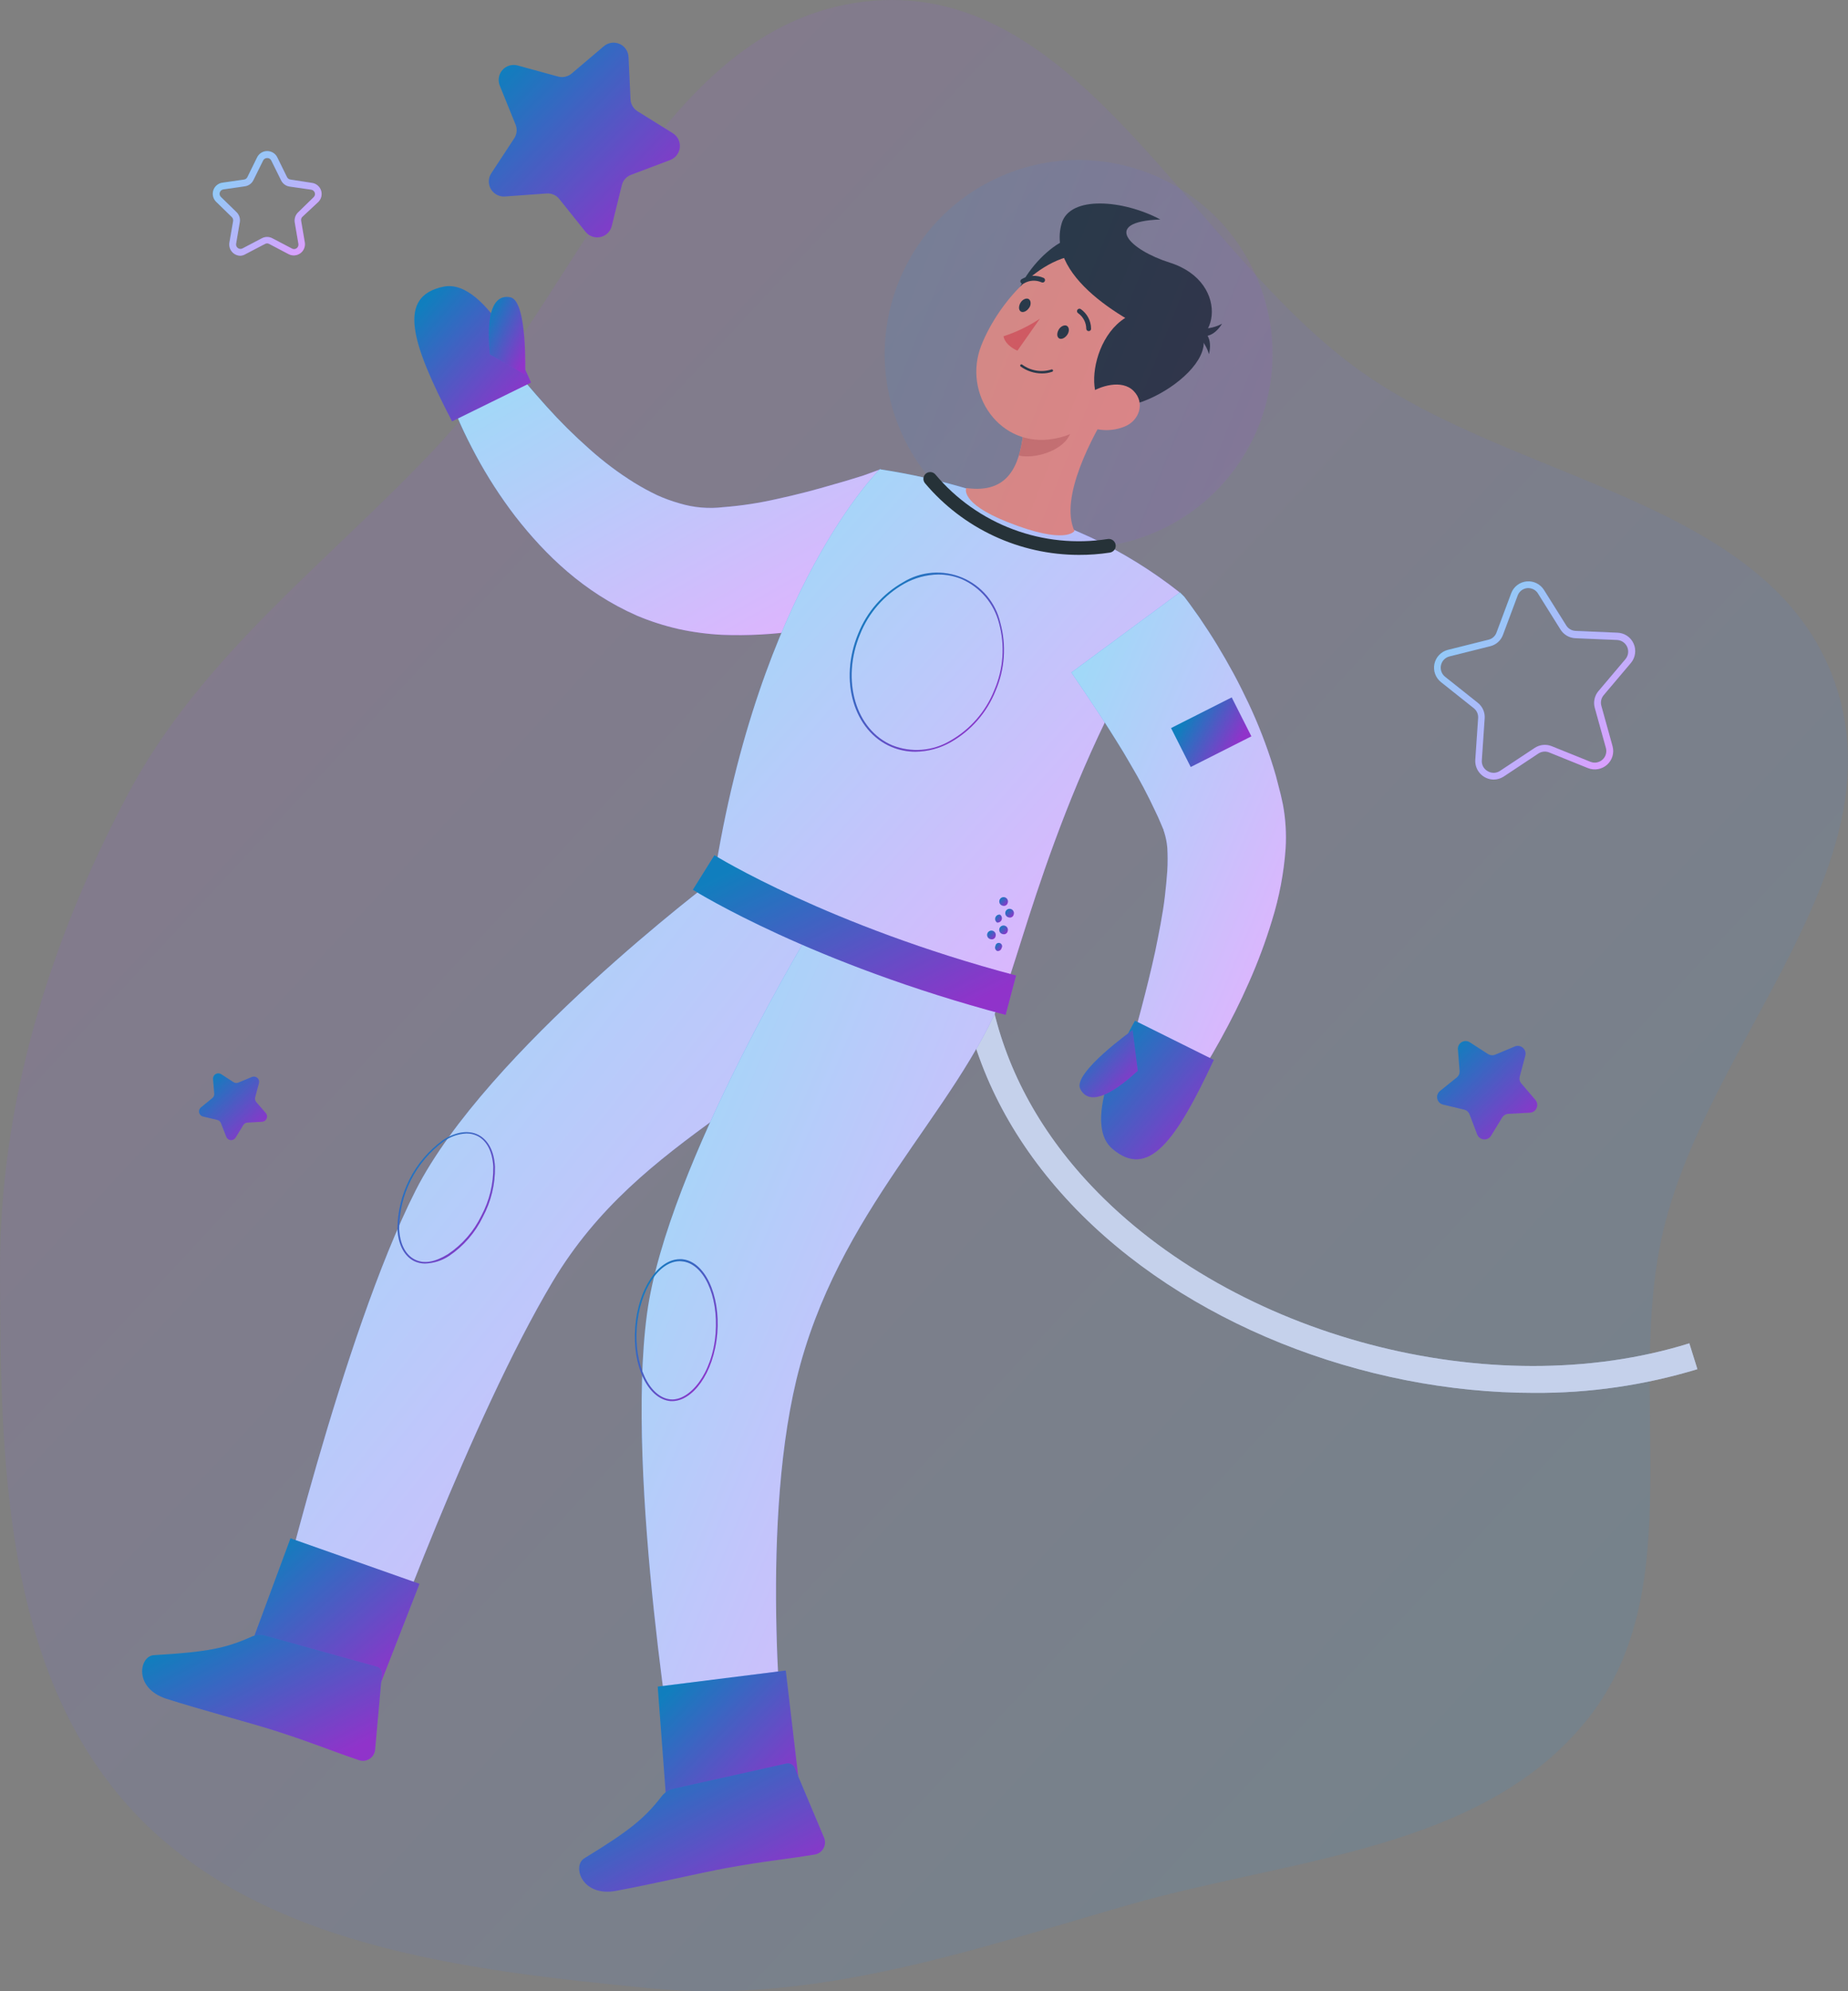<svg width="260" height="280" viewBox="0 0 260 280" fill="none" xmlns="http://www.w3.org/2000/svg">
<rect x="0" y="0" width="260" height="280" fill="#808080" stroke="none"/>
<path opacity="0.1" d="M91.498 279.593C65.23 277.031 35.944 273.692 18.221 254.146C0.476 234.576 0.054 205.095 0 178.685C-0.047 155.124 6.895 132.612 17.933 111.794C28.366 92.116 46.165 79.08 61.419 62.846C81.88 41.071 93.087 2.523 122.878 0.107C152.136 -2.265 167.615 35.328 191.564 52.293C213.659 67.944 249.148 70.381 258.13 95.915C267.248 121.835 240.39 146.266 234.025 172.995C228.55 195.988 238.114 223.129 223.425 241.652C208.686 260.238 181.601 261.3 158.798 267.858C136.461 274.282 114.631 281.849 91.498 279.593Z" fill="url(#paint0_linear_1207_1393)"/>
<path d="M33.831 35.962C33.601 35.961 33.374 35.91 33.165 35.812C32.957 35.715 32.772 35.573 32.624 35.397C32.476 35.22 32.368 35.014 32.308 34.791C32.248 34.569 32.236 34.337 32.275 34.11L32.8 31.083C32.815 30.983 32.807 30.881 32.775 30.785C32.744 30.689 32.69 30.601 32.619 30.529L30.413 28.381C30.201 28.176 30.051 27.915 29.98 27.628C29.909 27.342 29.92 27.041 30.011 26.76C30.103 26.48 30.271 26.23 30.498 26.041C30.724 25.852 30.999 25.729 31.292 25.689L34.337 25.25C34.437 25.233 34.531 25.194 34.613 25.134C34.694 25.074 34.76 24.996 34.805 24.906L36.161 22.147C36.289 21.875 36.492 21.646 36.746 21.486C36.999 21.326 37.293 21.241 37.593 21.241C37.893 21.241 38.187 21.326 38.441 21.486C38.694 21.646 38.897 21.875 39.025 22.147L40.381 24.906C40.427 24.997 40.495 25.076 40.578 25.136C40.661 25.196 40.757 25.235 40.858 25.25L43.895 25.717C44.187 25.758 44.462 25.88 44.688 26.07C44.915 26.259 45.084 26.508 45.175 26.789C45.267 27.07 45.278 27.37 45.206 27.657C45.135 27.944 44.985 28.204 44.773 28.41L42.539 30.491C42.467 30.562 42.414 30.65 42.384 30.747C42.354 30.843 42.348 30.946 42.367 31.045L42.883 34.071C42.933 34.362 42.901 34.661 42.79 34.934C42.679 35.207 42.494 35.444 42.255 35.617C42.016 35.79 41.734 35.893 41.44 35.913C41.145 35.934 40.852 35.871 40.591 35.733L37.87 34.301C37.781 34.251 37.681 34.225 37.579 34.225C37.477 34.225 37.377 34.251 37.288 34.301L34.567 35.723C34.345 35.863 34.093 35.945 33.831 35.962ZM37.584 22.223C37.467 22.219 37.351 22.25 37.251 22.311C37.151 22.372 37.071 22.461 37.02 22.567L35.655 25.326C35.543 25.556 35.377 25.755 35.17 25.907C34.964 26.058 34.724 26.157 34.471 26.195L31.425 26.634C31.311 26.65 31.203 26.699 31.114 26.773C31.025 26.848 30.959 26.946 30.924 27.057C30.888 27.167 30.884 27.285 30.912 27.398C30.939 27.51 30.998 27.613 31.082 27.694L33.287 29.842C33.47 30.022 33.606 30.244 33.685 30.488C33.763 30.733 33.78 30.993 33.736 31.245L33.22 34.272C33.2 34.386 33.212 34.504 33.255 34.611C33.298 34.718 33.371 34.812 33.464 34.88C33.558 34.949 33.668 34.99 33.784 34.999C33.899 35.008 34.015 34.984 34.118 34.931L36.849 33.499C37.074 33.381 37.325 33.319 37.579 33.319C37.833 33.319 38.084 33.381 38.309 33.499L41.04 34.931C41.141 34.995 41.258 35.028 41.377 35.027C41.496 35.026 41.613 34.991 41.713 34.925C41.812 34.86 41.891 34.767 41.939 34.658C41.988 34.549 42.004 34.428 41.985 34.31L41.469 31.284C41.428 31.031 41.446 30.772 41.524 30.528C41.602 30.284 41.737 30.062 41.918 29.88L44.124 27.732C44.209 27.652 44.27 27.549 44.299 27.436C44.327 27.323 44.323 27.203 44.286 27.092C44.249 26.982 44.183 26.884 44.093 26.81C44.004 26.735 43.895 26.688 43.78 26.672L40.734 26.233C40.481 26.195 40.241 26.096 40.035 25.945C39.829 25.794 39.662 25.594 39.55 25.364L38.166 22.567C38.115 22.458 38.032 22.366 37.928 22.305C37.824 22.244 37.704 22.215 37.584 22.223Z" fill="url(#paint1_linear_1207_1393)"/>
<path opacity="0.5" d="M33.831 35.962C33.601 35.961 33.374 35.91 33.165 35.812C32.957 35.715 32.772 35.573 32.624 35.397C32.476 35.22 32.368 35.014 32.308 34.791C32.248 34.569 32.236 34.337 32.275 34.11L32.8 31.083C32.815 30.983 32.807 30.881 32.775 30.785C32.744 30.689 32.69 30.601 32.619 30.529L30.413 28.381C30.201 28.176 30.051 27.915 29.98 27.628C29.909 27.342 29.92 27.041 30.011 26.76C30.103 26.48 30.271 26.23 30.498 26.041C30.724 25.852 30.999 25.729 31.292 25.689L34.337 25.25C34.437 25.233 34.531 25.194 34.613 25.134C34.694 25.074 34.76 24.996 34.805 24.906L36.161 22.147C36.289 21.875 36.492 21.646 36.746 21.486C36.999 21.326 37.293 21.241 37.593 21.241C37.893 21.241 38.187 21.326 38.441 21.486C38.694 21.646 38.897 21.875 39.025 22.147L40.381 24.906C40.427 24.997 40.495 25.076 40.578 25.136C40.661 25.196 40.757 25.235 40.858 25.25L43.895 25.717C44.187 25.758 44.462 25.88 44.688 26.07C44.915 26.259 45.084 26.508 45.175 26.789C45.267 27.07 45.278 27.37 45.206 27.657C45.135 27.944 44.985 28.204 44.773 28.41L42.539 30.491C42.467 30.562 42.414 30.65 42.384 30.747C42.354 30.843 42.348 30.946 42.367 31.045L42.883 34.071C42.933 34.362 42.901 34.661 42.79 34.934C42.679 35.207 42.494 35.444 42.255 35.617C42.016 35.79 41.734 35.893 41.44 35.913C41.145 35.934 40.852 35.871 40.591 35.733L37.87 34.301C37.781 34.251 37.681 34.225 37.579 34.225C37.477 34.225 37.377 34.251 37.288 34.301L34.567 35.723C34.345 35.863 34.093 35.945 33.831 35.962ZM37.584 22.223C37.467 22.219 37.351 22.25 37.251 22.311C37.151 22.372 37.071 22.461 37.02 22.567L35.655 25.326C35.543 25.556 35.377 25.755 35.17 25.907C34.964 26.058 34.724 26.157 34.471 26.195L31.425 26.634C31.311 26.65 31.203 26.699 31.114 26.773C31.025 26.848 30.959 26.946 30.924 27.057C30.888 27.167 30.884 27.285 30.912 27.398C30.939 27.51 30.998 27.613 31.082 27.694L33.287 29.842C33.47 30.022 33.606 30.244 33.685 30.488C33.763 30.733 33.78 30.993 33.736 31.245L33.22 34.272C33.2 34.386 33.212 34.504 33.255 34.611C33.298 34.718 33.371 34.812 33.464 34.88C33.558 34.949 33.668 34.99 33.784 34.999C33.899 35.008 34.015 34.984 34.118 34.931L36.849 33.499C37.074 33.381 37.325 33.319 37.579 33.319C37.833 33.319 38.084 33.381 38.309 33.499L41.04 34.931C41.141 34.995 41.258 35.028 41.377 35.027C41.496 35.026 41.613 34.991 41.713 34.925C41.812 34.86 41.891 34.767 41.939 34.658C41.988 34.549 42.004 34.428 41.985 34.31L41.469 31.284C41.428 31.031 41.446 30.772 41.524 30.528C41.602 30.284 41.737 30.062 41.918 29.88L44.124 27.732C44.209 27.652 44.27 27.549 44.299 27.436C44.327 27.323 44.323 27.203 44.286 27.092C44.249 26.982 44.183 26.884 44.093 26.81C44.004 26.735 43.895 26.688 43.78 26.672L40.734 26.233C40.481 26.195 40.241 26.096 40.035 25.945C39.829 25.794 39.662 25.594 39.55 25.364L38.166 22.567C38.115 22.458 38.032 22.366 37.928 22.305C37.824 22.244 37.704 22.215 37.584 22.223Z" fill="white"/>
<path d="M88.431 8.045L88.708 13.936C88.719 14.274 88.811 14.604 88.977 14.898C89.144 15.193 89.379 15.442 89.663 15.626L94.666 18.738C94.999 18.947 95.267 19.244 95.44 19.597C95.613 19.949 95.684 20.343 95.646 20.734C95.607 21.125 95.46 21.498 95.221 21.81C94.982 22.122 94.661 22.361 94.293 22.5L88.784 24.581C88.465 24.7 88.18 24.895 87.953 25.15C87.727 25.404 87.566 25.711 87.486 26.042L86.073 31.77C85.98 32.153 85.781 32.502 85.5 32.778C85.218 33.053 84.865 33.245 84.481 33.33C84.096 33.415 83.696 33.392 83.324 33.261C82.952 33.13 82.625 32.899 82.378 32.592L78.693 27.99C78.482 27.721 78.207 27.508 77.894 27.372C77.581 27.235 77.238 27.178 76.898 27.207L71.026 27.627C70.635 27.653 70.245 27.57 69.898 27.386C69.552 27.203 69.264 26.927 69.065 26.589C68.867 26.251 68.767 25.864 68.776 25.473C68.785 25.081 68.903 24.7 69.117 24.371L72.353 19.445C72.536 19.165 72.649 18.846 72.682 18.513C72.715 18.181 72.668 17.845 72.544 17.535L70.329 12.074C70.173 11.709 70.123 11.307 70.185 10.914C70.247 10.522 70.418 10.155 70.68 9.856C70.941 9.556 71.281 9.337 71.662 9.223C72.043 9.108 72.448 9.104 72.831 9.21L78.511 10.766C78.84 10.855 79.185 10.864 79.518 10.79C79.85 10.717 80.16 10.565 80.421 10.346L84.927 6.527C85.228 6.262 85.597 6.088 85.993 6.026C86.388 5.963 86.793 6.015 87.161 6.174C87.528 6.333 87.843 6.594 88.068 6.925C88.293 7.256 88.419 7.645 88.431 8.045Z" fill="url(#paint2_linear_1207_1393)"/>
<path opacity="0.2" d="M88.431 8.045L88.708 13.936C88.719 14.274 88.811 14.604 88.977 14.898C89.144 15.193 89.379 15.442 89.663 15.626L94.666 18.738C94.999 18.947 95.267 19.244 95.44 19.597C95.613 19.949 95.684 20.343 95.646 20.734C95.607 21.125 95.46 21.498 95.221 21.81C94.982 22.122 94.661 22.361 94.293 22.5L88.784 24.581C88.465 24.7 88.18 24.895 87.953 25.15C87.727 25.404 87.566 25.711 87.486 26.042L86.073 31.77C85.98 32.153 85.781 32.502 85.5 32.778C85.218 33.053 84.865 33.245 84.481 33.33C84.096 33.415 83.696 33.392 83.324 33.261C82.952 33.13 82.625 32.899 82.378 32.592L78.693 27.99C78.482 27.721 78.207 27.508 77.894 27.372C77.581 27.235 77.238 27.178 76.898 27.207L71.026 27.627C70.635 27.653 70.245 27.57 69.898 27.386C69.552 27.203 69.264 26.927 69.065 26.589C68.867 26.251 68.767 25.864 68.776 25.473C68.785 25.081 68.903 24.7 69.117 24.371L72.353 19.445C72.536 19.165 72.649 18.846 72.682 18.513C72.715 18.181 72.668 17.845 72.544 17.535L70.329 12.074C70.173 11.709 70.123 11.307 70.185 10.914C70.247 10.522 70.418 10.155 70.68 9.856C70.941 9.556 71.281 9.337 71.662 9.223C72.043 9.108 72.448 9.104 72.831 9.21L78.511 10.766C78.84 10.855 79.185 10.864 79.518 10.79C79.85 10.717 80.16 10.565 80.421 10.346L84.927 6.527C85.228 6.262 85.597 6.088 85.993 6.026C86.388 5.963 86.793 6.015 87.161 6.174C87.528 6.333 87.843 6.594 88.068 6.925C88.293 7.256 88.419 7.645 88.431 8.045Z" fill="black"/>
<path d="M210.141 109.621C209.787 109.616 209.438 109.54 209.115 109.397C208.792 109.254 208.501 109.046 208.26 108.788C208.019 108.529 207.833 108.224 207.713 107.891C207.593 107.558 207.542 107.205 207.563 106.852L207.964 100.971C207.982 100.708 207.936 100.444 207.83 100.203C207.723 99.962 207.56 99.75 207.353 99.586L202.741 95.92C202.363 95.621 202.076 95.223 201.912 94.77C201.748 94.318 201.714 93.828 201.813 93.357C201.913 92.885 202.141 92.451 202.474 92.103C202.807 91.754 203.23 91.506 203.696 91.385L209.425 89.953C209.682 89.892 209.92 89.767 210.117 89.59C210.313 89.413 210.463 89.19 210.551 88.941L212.614 83.422C212.783 82.972 213.075 82.577 213.457 82.283C213.839 81.989 214.295 81.808 214.774 81.759C215.254 81.71 215.737 81.796 216.17 82.008C216.603 82.219 216.968 82.547 217.225 82.955L220.357 87.948C220.495 88.173 220.687 88.36 220.915 88.493C221.143 88.626 221.401 88.701 221.665 88.712L227.555 88.969C228.04 88.985 228.51 89.135 228.913 89.405C229.315 89.674 229.634 90.051 229.833 90.493C230.032 90.935 230.103 91.424 230.038 91.904C229.973 92.384 229.774 92.836 229.465 93.209L225.646 97.725C225.467 97.927 225.341 98.171 225.279 98.434C225.217 98.698 225.222 98.972 225.293 99.233L226.868 104.914C226.999 105.378 226.997 105.869 226.862 106.332C226.727 106.794 226.464 107.209 226.104 107.53C225.744 107.852 225.302 108.067 224.826 108.152C224.35 108.236 223.861 108.186 223.412 108.007L217.951 105.802C217.706 105.703 217.44 105.666 217.178 105.692C216.915 105.719 216.662 105.809 216.442 105.955L211.535 109.21C211.118 109.475 210.635 109.618 210.141 109.621ZM215.058 82.697H214.886C214.582 82.723 214.291 82.835 214.049 83.022C213.807 83.208 213.624 83.46 213.521 83.747L211.458 89.266C211.314 89.66 211.075 90.013 210.762 90.293C210.449 90.573 210.072 90.771 209.663 90.87L203.935 92.302C203.639 92.375 203.369 92.53 203.157 92.749C202.944 92.968 202.797 93.242 202.733 93.54C202.668 93.839 202.688 94.149 202.791 94.436C202.894 94.724 203.075 94.976 203.314 95.166L207.926 98.832C208.251 99.093 208.508 99.429 208.675 99.812C208.841 100.195 208.912 100.612 208.88 101.028L208.48 106.909C208.454 107.212 208.517 107.516 208.659 107.785C208.801 108.054 209.017 108.277 209.281 108.427C209.539 108.588 209.837 108.673 210.141 108.673C210.445 108.673 210.742 108.588 211 108.427L215.917 105.172C216.265 104.941 216.664 104.797 217.08 104.754C217.496 104.711 217.916 104.769 218.304 104.923L223.775 107.129C224.053 107.237 224.356 107.267 224.65 107.215C224.944 107.163 225.218 107.031 225.442 106.834C225.667 106.637 225.833 106.383 225.922 106.098C226.012 105.813 226.022 105.509 225.951 105.219L224.376 99.539C224.263 99.135 224.251 98.711 224.339 98.302C224.427 97.892 224.613 97.511 224.882 97.19L228.701 92.674C228.894 92.439 229.018 92.155 229.06 91.854C229.101 91.553 229.058 91.246 228.935 90.968C228.812 90.69 228.615 90.451 228.364 90.279C228.114 90.106 227.821 90.007 227.517 89.991L221.636 89.743C221.217 89.724 220.809 89.604 220.446 89.392C220.084 89.181 219.778 88.885 219.555 88.53L216.433 83.537C216.298 83.288 216.1 83.079 215.858 82.932C215.617 82.784 215.341 82.703 215.058 82.697Z" fill="url(#paint3_linear_1207_1393)"/>
<path opacity="0.5" d="M210.141 109.621C209.787 109.616 209.438 109.54 209.115 109.397C208.792 109.254 208.501 109.046 208.26 108.788C208.019 108.529 207.833 108.224 207.713 107.891C207.593 107.558 207.542 107.205 207.563 106.852L207.964 100.971C207.982 100.708 207.936 100.444 207.83 100.203C207.723 99.962 207.56 99.75 207.353 99.586L202.741 95.92C202.363 95.621 202.076 95.223 201.912 94.77C201.748 94.318 201.714 93.828 201.813 93.357C201.913 92.885 202.141 92.451 202.474 92.103C202.807 91.754 203.23 91.506 203.696 91.385L209.425 89.953C209.682 89.892 209.92 89.767 210.117 89.59C210.313 89.413 210.463 89.19 210.551 88.941L212.614 83.422C212.783 82.972 213.075 82.577 213.457 82.283C213.839 81.989 214.295 81.808 214.774 81.759C215.254 81.71 215.737 81.796 216.17 82.008C216.603 82.219 216.968 82.547 217.225 82.955L220.357 87.948C220.495 88.173 220.687 88.36 220.915 88.493C221.143 88.626 221.401 88.701 221.665 88.712L227.555 88.969C228.04 88.985 228.51 89.135 228.913 89.405C229.315 89.674 229.634 90.051 229.833 90.493C230.032 90.935 230.103 91.424 230.038 91.904C229.973 92.384 229.774 92.836 229.465 93.209L225.646 97.725C225.467 97.927 225.341 98.171 225.279 98.434C225.217 98.698 225.222 98.972 225.293 99.233L226.868 104.914C226.999 105.378 226.997 105.869 226.862 106.332C226.727 106.794 226.464 107.209 226.104 107.53C225.744 107.852 225.302 108.067 224.826 108.152C224.35 108.236 223.861 108.186 223.412 108.007L217.951 105.802C217.706 105.703 217.44 105.666 217.178 105.692C216.915 105.719 216.662 105.809 216.442 105.955L211.535 109.21C211.118 109.475 210.635 109.618 210.141 109.621ZM215.058 82.697H214.886C214.582 82.723 214.291 82.835 214.049 83.022C213.807 83.208 213.624 83.46 213.521 83.747L211.458 89.266C211.314 89.66 211.075 90.013 210.762 90.293C210.449 90.573 210.072 90.771 209.663 90.87L203.935 92.302C203.639 92.375 203.369 92.53 203.157 92.749C202.944 92.968 202.797 93.242 202.733 93.54C202.668 93.839 202.688 94.149 202.791 94.436C202.894 94.724 203.075 94.976 203.314 95.166L207.926 98.832C208.251 99.093 208.508 99.429 208.675 99.812C208.841 100.195 208.912 100.612 208.88 101.028L208.48 106.909C208.454 107.212 208.517 107.516 208.659 107.785C208.801 108.054 209.017 108.277 209.281 108.427C209.539 108.588 209.837 108.673 210.141 108.673C210.445 108.673 210.742 108.588 211 108.427L215.917 105.172C216.265 104.941 216.664 104.797 217.08 104.754C217.496 104.711 217.916 104.769 218.304 104.923L223.775 107.129C224.053 107.237 224.356 107.267 224.65 107.215C224.944 107.163 225.218 107.031 225.442 106.834C225.667 106.637 225.833 106.383 225.922 106.098C226.012 105.813 226.022 105.509 225.951 105.219L224.376 99.539C224.263 99.135 224.251 98.711 224.339 98.302C224.427 97.892 224.613 97.511 224.882 97.19L228.701 92.674C228.894 92.439 229.018 92.155 229.06 91.854C229.101 91.553 229.058 91.246 228.935 90.968C228.812 90.69 228.615 90.451 228.364 90.279C228.114 90.106 227.821 90.007 227.517 89.991L221.636 89.743C221.217 89.724 220.809 89.604 220.446 89.392C220.084 89.181 219.778 88.885 219.555 88.53L216.433 83.537C216.298 83.288 216.1 83.079 215.858 82.932C215.617 82.784 215.341 82.703 215.058 82.697Z" fill="white"/>
<path d="M214.595 148.46L213.812 151.401C213.771 151.567 213.77 151.74 213.81 151.906C213.85 152.072 213.929 152.227 214.042 152.355L216.018 154.666C216.15 154.821 216.237 155.009 216.267 155.21C216.298 155.412 216.271 155.617 216.191 155.804C216.11 155.991 215.979 156.152 215.812 156.268C215.644 156.384 215.448 156.451 215.245 156.461L212.209 156.623C212.032 156.635 211.862 156.689 211.71 156.78C211.559 156.872 211.432 156.998 211.34 157.148L209.755 159.745C209.644 159.906 209.492 160.035 209.315 160.117C209.138 160.2 208.941 160.234 208.747 160.215C208.552 160.197 208.366 160.127 208.207 160.012C208.049 159.898 207.924 159.743 207.845 159.564L206.757 156.7C206.691 156.536 206.588 156.39 206.455 156.274C206.323 156.157 206.164 156.074 205.993 156.031L203.033 155.325C202.834 155.279 202.651 155.178 202.507 155.034C202.362 154.889 202.261 154.707 202.215 154.508C202.169 154.308 202.181 154.1 202.248 153.907C202.315 153.714 202.435 153.543 202.594 153.415L204.962 151.506C205.101 151.391 205.21 151.244 205.278 151.078C205.346 150.911 205.372 150.73 205.353 150.551L205.115 147.515C205.108 147.317 205.156 147.121 205.252 146.948C205.349 146.776 205.491 146.632 205.663 146.534C205.834 146.436 206.03 146.387 206.228 146.391C206.426 146.396 206.618 146.454 206.786 146.56L209.344 148.212C209.493 148.307 209.663 148.365 209.839 148.381C210.015 148.398 210.192 148.373 210.356 148.307L213.163 147.133C213.353 147.064 213.558 147.049 213.756 147.089C213.953 147.129 214.136 147.223 214.284 147.36C214.432 147.497 214.539 147.672 214.594 147.866C214.649 148.06 214.65 148.266 214.595 148.46Z" fill="url(#paint4_linear_1207_1393)"/>
<path opacity="0.2" d="M214.595 148.46L213.812 151.401C213.771 151.567 213.77 151.74 213.81 151.906C213.85 152.072 213.929 152.227 214.042 152.355L216.018 154.666C216.15 154.821 216.237 155.009 216.267 155.21C216.298 155.412 216.271 155.617 216.191 155.804C216.11 155.991 215.979 156.152 215.812 156.268C215.644 156.384 215.448 156.451 215.245 156.461L212.209 156.623C212.032 156.635 211.862 156.689 211.71 156.78C211.559 156.872 211.432 156.998 211.34 157.148L209.755 159.745C209.644 159.906 209.492 160.035 209.315 160.117C209.138 160.2 208.941 160.234 208.747 160.215C208.552 160.197 208.366 160.127 208.207 160.012C208.049 159.898 207.924 159.743 207.845 159.564L206.757 156.7C206.691 156.536 206.588 156.39 206.455 156.274C206.323 156.157 206.164 156.074 205.993 156.031L203.033 155.325C202.834 155.279 202.651 155.178 202.507 155.034C202.362 154.889 202.261 154.707 202.215 154.508C202.169 154.308 202.181 154.1 202.248 153.907C202.315 153.714 202.435 153.543 202.594 153.415L204.962 151.506C205.101 151.391 205.21 151.244 205.278 151.078C205.346 150.911 205.372 150.73 205.353 150.551L205.115 147.515C205.108 147.317 205.156 147.121 205.252 146.948C205.349 146.776 205.491 146.632 205.663 146.534C205.834 146.436 206.03 146.387 206.228 146.391C206.426 146.396 206.618 146.454 206.786 146.56L209.344 148.212C209.493 148.307 209.663 148.365 209.839 148.381C210.015 148.398 210.192 148.373 210.356 148.307L213.163 147.133C213.353 147.064 213.558 147.049 213.756 147.089C213.953 147.129 214.136 147.223 214.284 147.36C214.432 147.497 214.539 147.672 214.594 147.866C214.649 148.06 214.65 148.266 214.595 148.46Z" fill="black"/>
<path d="M36.435 152.308L35.901 154.303C35.872 154.419 35.871 154.539 35.898 154.655C35.924 154.771 35.977 154.88 36.053 154.971L37.4 156.518C37.488 156.624 37.546 156.752 37.566 156.888C37.586 157.025 37.568 157.164 37.513 157.291C37.459 157.418 37.37 157.527 37.257 157.606C37.145 157.685 37.012 157.732 36.874 157.74L34.812 157.855C34.693 157.861 34.578 157.896 34.476 157.958C34.374 158.019 34.29 158.105 34.23 158.208L33.151 159.965C33.08 160.083 32.977 160.179 32.855 160.242C32.732 160.305 32.594 160.332 32.456 160.32C32.319 160.308 32.188 160.257 32.077 160.174C31.967 160.091 31.883 159.979 31.833 159.85L31.089 157.941C31.047 157.828 30.978 157.727 30.888 157.647C30.798 157.567 30.69 157.511 30.573 157.482L28.568 157.005C28.434 156.974 28.311 156.906 28.213 156.808C28.116 156.711 28.048 156.588 28.017 156.453C27.986 156.319 27.993 156.178 28.039 156.048C28.084 155.918 28.165 155.803 28.272 155.716L29.866 154.418C29.961 154.343 30.035 154.247 30.083 154.137C30.131 154.027 30.152 153.907 30.143 153.787L29.971 151.725C29.962 151.587 29.991 151.45 30.055 151.327C30.119 151.205 30.216 151.103 30.335 151.033C30.454 150.962 30.59 150.927 30.728 150.929C30.866 150.932 31.001 150.973 31.117 151.047L32.845 152.164C32.946 152.231 33.061 152.272 33.181 152.284C33.301 152.295 33.421 152.277 33.533 152.231L35.442 151.439C35.569 151.386 35.708 151.37 35.844 151.392C35.979 151.414 36.106 151.474 36.209 151.564C36.312 151.655 36.389 151.772 36.428 151.904C36.468 152.035 36.471 152.175 36.435 152.308Z" fill="url(#paint5_linear_1207_1393)"/>
<path opacity="0.2" d="M36.435 152.308L35.901 154.303C35.872 154.419 35.871 154.539 35.898 154.655C35.924 154.771 35.977 154.88 36.053 154.971L37.4 156.518C37.488 156.624 37.546 156.752 37.566 156.888C37.586 157.025 37.568 157.164 37.513 157.291C37.459 157.418 37.37 157.527 37.257 157.606C37.145 157.685 37.012 157.732 36.874 157.74L34.812 157.855C34.693 157.861 34.578 157.896 34.476 157.958C34.374 158.019 34.29 158.105 34.23 158.208L33.151 159.965C33.08 160.083 32.977 160.179 32.855 160.242C32.732 160.305 32.594 160.332 32.456 160.32C32.319 160.308 32.188 160.257 32.077 160.174C31.967 160.091 31.883 159.979 31.833 159.85L31.089 157.941C31.047 157.828 30.978 157.727 30.888 157.647C30.798 157.567 30.69 157.511 30.573 157.482L28.568 157.005C28.434 156.974 28.311 156.906 28.213 156.808C28.116 156.711 28.048 156.588 28.017 156.453C27.986 156.319 27.993 156.178 28.039 156.048C28.084 155.918 28.165 155.803 28.272 155.716L29.866 154.418C29.961 154.343 30.035 154.247 30.083 154.137C30.131 154.027 30.152 153.907 30.143 153.787L29.971 151.725C29.962 151.587 29.991 151.45 30.055 151.327C30.119 151.205 30.216 151.103 30.335 151.033C30.454 150.962 30.59 150.927 30.728 150.929C30.866 150.932 31.001 150.973 31.117 151.047L32.845 152.164C32.946 152.231 33.061 152.272 33.181 152.284C33.301 152.295 33.421 152.277 33.533 152.231L35.442 151.439C35.569 151.386 35.708 151.37 35.844 151.392C35.979 151.414 36.106 151.474 36.209 151.564C36.312 151.655 36.389 151.772 36.428 151.904C36.468 152.035 36.471 152.175 36.435 152.308Z" fill="black"/>
<path d="M150.738 169.331C166.558 186.068 191.859 195.863 215.813 195.863C223.604 195.916 231.358 194.793 238.813 192.531L237.677 188.894C209.846 197.563 173.652 188.025 153.516 166.715C138.603 150.933 134.631 130.979 142.269 110.518L138.698 109.182C130.497 131.064 134.774 152.432 150.738 169.331Z" fill="#B3CAFF"/>
<path opacity="0.5" d="M150.738 169.331C166.558 186.068 191.859 195.863 215.813 195.863C223.604 195.916 231.358 194.793 238.813 192.531L237.677 188.894C209.846 197.563 173.652 188.025 153.516 166.715C138.603 150.933 134.631 130.979 142.269 110.518L138.698 109.182C130.497 131.064 134.774 152.432 150.738 169.331Z" fill="#D9D9D9"/>
<path d="M132.127 83.451L130.838 83.957L129.644 84.406L127.257 85.217C125.663 85.743 124.059 86.172 122.484 86.64C119.192 87.515 115.85 88.194 112.478 88.674C108.879 89.206 105.239 89.404 101.603 89.266C99.558 89.164 97.524 88.896 95.522 88.463C93.486 88.004 91.496 87.365 89.573 86.554C82.117 83.26 76.751 78.057 72.512 72.624C70.434 69.913 68.576 67.039 66.956 64.031C66.163 62.542 65.409 61.062 64.731 59.535C64.387 58.771 64.063 57.998 63.776 57.224C63.49 56.451 63.203 55.687 62.869 54.761L71.347 50.569L72.636 52.193C73.094 52.756 73.543 53.319 74.021 53.873C74.975 54.99 75.93 56.088 76.885 57.148C78.771 59.247 80.776 61.236 82.89 63.105C84.863 64.879 86.987 66.477 89.239 67.879C90.277 68.518 91.348 69.101 92.447 69.626C93.473 70.091 94.533 70.477 95.617 70.782C97.601 71.381 99.688 71.563 101.747 71.316C104.298 71.118 106.832 70.732 109.327 70.161C111.981 69.588 114.702 68.882 117.414 68.08C118.779 67.707 120.135 67.278 121.491 66.858L123.878 65.989L132.127 83.451Z" fill="url(#paint6_linear_1207_1393)"/>
<path opacity="0.6" d="M132.127 83.451L130.838 83.957L129.644 84.406L127.257 85.217C125.663 85.743 124.059 86.172 122.484 86.64C119.192 87.515 115.85 88.194 112.478 88.674C108.879 89.206 105.239 89.404 101.603 89.266C99.558 89.164 97.524 88.896 95.522 88.463C93.486 88.004 91.496 87.365 89.573 86.554C82.117 83.26 76.751 78.057 72.512 72.624C70.434 69.913 68.576 67.039 66.956 64.031C66.163 62.542 65.409 61.062 64.731 59.535C64.387 58.771 64.063 57.998 63.776 57.224C63.49 56.451 63.203 55.687 62.869 54.761L71.347 50.569L72.636 52.193C73.094 52.756 73.543 53.319 74.021 53.873C74.975 54.99 75.93 56.088 76.885 57.148C78.771 59.247 80.776 61.236 82.89 63.105C84.863 64.879 86.987 66.477 89.239 67.879C90.277 68.518 91.348 69.101 92.447 69.626C93.473 70.091 94.533 70.477 95.617 70.782C97.601 71.381 99.688 71.563 101.747 71.316C104.298 71.118 106.832 70.732 109.327 70.161C111.981 69.588 114.702 68.882 117.414 68.08C118.779 67.707 120.135 67.278 121.491 66.858L123.878 65.989L132.127 83.451Z" fill="white"/>
<path d="M123.781 65.989C123.781 65.989 106.805 82.668 100.428 123.713L141.138 139.791C143.582 134.397 149.731 106.833 165.962 83.298C162.111 80.263 157.928 77.675 153.493 75.584C147.841 73.016 142.064 70.734 136.183 68.748C132.117 67.546 127.973 66.624 123.781 65.989Z" fill="url(#paint7_linear_1207_1393)"/>
<path opacity="0.6" d="M123.781 65.989C123.781 65.989 106.805 82.668 100.428 123.713L141.138 139.791C143.582 134.397 149.731 106.833 165.962 83.298C162.111 80.263 157.928 77.675 153.493 75.584C147.841 73.016 142.064 70.734 136.183 68.748C132.117 67.546 127.973 66.624 123.781 65.989Z" fill="white"/>
<path d="M156.439 56.909C153.575 61.435 149.03 70.027 151.169 74.658C151.169 74.658 149.994 76.692 141.717 73.398C134.957 70.705 135.941 68.624 135.941 68.624C141.917 69.474 143.378 65.368 143.932 61.177L156.439 56.909Z" fill="#E4897B"/>
<path d="M151.341 58.666L143.941 61.196C143.82 62.166 143.619 63.124 143.34 64.06C145.545 64.576 149.317 63.42 150.405 61.32C150.872 60.498 151.189 59.599 151.341 58.666Z" fill="#CE6F64"/>
<path d="M151.982 33.355C148.163 32.802 140.525 41.49 143.179 45.767C145.834 50.044 159.191 34.444 151.982 33.355Z" fill="#263238"/>
<path d="M160.143 51.677C155.685 57.272 153.365 60.766 148.314 61.692C140.676 63.096 135.377 55.362 138.069 48.555C140.495 42.425 147.378 34.31 154.73 36C156.351 36.364 157.853 37.137 159.091 38.245C160.33 39.352 161.265 40.758 161.807 42.329C162.35 43.9 162.482 45.583 162.19 47.219C161.899 48.855 161.194 50.39 160.143 51.677Z" fill="#E4897B"/>
<path d="M155.725 57.119C151.754 56.222 154.284 41.194 164.547 43.963C176.978 47.314 162.151 58.561 155.725 57.119Z" fill="#263238"/>
<path d="M164.843 47.896C160.069 46.13 146.98 39.456 149.376 31.389C150.551 27.465 158.045 28.085 163.249 30.863C154.799 31.169 159.038 35.188 164.566 36.926C173.56 39.752 171.23 50.283 164.843 47.896Z" fill="#263238"/>
<path d="M166.076 45.862C166.076 45.862 171.155 45.194 170.096 49.806C169.818 48.86 169.302 48.001 168.599 47.311C167.895 46.621 167.027 46.122 166.076 45.862Z" fill="#263238"/>
<path d="M166.307 45.442C166.307 45.442 169.41 49.51 171.94 45.519C171.072 45.986 170.099 46.224 169.113 46.211C168.128 46.198 167.162 45.933 166.307 45.442Z" fill="#263238"/>
<path d="M158.264 59.964C157.443 60.305 156.562 60.48 155.672 60.48C154.783 60.48 153.902 60.305 153.08 59.964C150.875 59.01 151.247 56.728 153.08 55.42C154.741 54.245 157.854 53.31 159.496 54.98C161.138 56.651 160.289 59.134 158.264 59.964Z" fill="#E4897B"/>
<path d="M100.427 123.713C100.427 123.713 68.462 147.782 58.494 167.364C48.154 187.748 38.416 229.079 38.416 229.079L53.568 234.578C53.568 234.578 66.237 199.491 77.752 180.224C90.307 159.22 111.111 154.399 127.217 134.244L100.427 123.713Z" fill="url(#paint8_linear_1207_1393)"/>
<path opacity="0.6" d="M100.427 123.713C100.427 123.713 68.462 147.782 58.494 167.364C48.154 187.748 38.416 229.079 38.416 229.079L53.568 234.578C53.568 234.578 66.237 199.491 77.752 180.224C90.307 159.22 111.111 154.399 127.217 134.244L100.427 123.713Z" fill="white"/>
<path d="M114.903 129.413C114.903 129.413 93.898 163.65 91.034 184.702C87.931 207.75 95.302 251.115 95.302 251.115L110.387 247.496C110.387 247.496 106.778 216.056 112.029 194.087C117.757 170.219 134.504 156.575 141.139 139.791L114.903 129.413Z" fill="url(#paint9_linear_1207_1393)"/>
<path opacity="0.6" d="M114.903 129.413C114.903 129.413 93.898 163.65 91.034 184.702C87.931 207.75 95.302 251.115 95.302 251.115L110.387 247.496C110.387 247.496 106.778 216.056 112.029 194.087C117.757 170.219 134.504 156.575 141.139 139.791L114.903 129.413Z" fill="white"/>
<path d="M150.14 47.094C149.806 47.572 149.281 47.782 148.976 47.562C148.67 47.342 148.68 46.789 148.976 46.311C149.272 45.834 149.835 45.624 150.14 45.843C150.446 46.063 150.475 46.626 150.14 47.094Z" fill="#263238"/>
<path d="M144.761 43.323C144.427 43.8 143.902 44.01 143.597 43.791C143.291 43.571 143.301 43.017 143.597 42.54C143.893 42.063 144.456 41.853 144.761 42.072C145.067 42.292 145.096 42.903 144.761 43.323Z" fill="#263238"/>
<path d="M146.307 44.812C144.719 45.868 142.994 46.7 141.18 47.285C141.466 48.66 143.146 49.309 143.146 49.309L146.307 44.812Z" fill="#DE5753"/>
<path d="M146.569 52.508C145.51 52.505 144.479 52.171 143.619 51.553C143.598 51.541 143.58 51.525 143.566 51.505C143.552 51.486 143.542 51.464 143.537 51.44C143.532 51.416 143.532 51.392 143.537 51.368C143.542 51.345 143.552 51.323 143.566 51.303C143.58 51.284 143.598 51.267 143.619 51.255C143.64 51.243 143.663 51.236 143.687 51.233C143.711 51.23 143.735 51.233 143.758 51.24C143.781 51.248 143.802 51.26 143.82 51.276C144.402 51.704 145.078 51.989 145.791 52.107C146.505 52.224 147.236 52.172 147.925 51.954C147.967 51.94 148.013 51.943 148.053 51.96C148.093 51.978 148.126 52.01 148.145 52.049C148.161 52.091 148.159 52.138 148.142 52.178C148.124 52.219 148.091 52.252 148.049 52.269C147.575 52.437 147.073 52.518 146.569 52.508Z" fill="#263238"/>
<path d="M153.173 46.559C153.085 46.56 153.001 46.526 152.937 46.466C152.873 46.405 152.834 46.323 152.83 46.235C152.826 45.807 152.722 45.385 152.524 45.005C152.327 44.625 152.042 44.297 151.693 44.048C151.615 44.002 151.558 43.926 151.536 43.837C151.513 43.748 151.527 43.654 151.574 43.576C151.621 43.497 151.697 43.441 151.786 43.418C151.874 43.396 151.968 43.41 152.047 43.457C152.491 43.766 152.855 44.177 153.109 44.655C153.363 45.133 153.5 45.665 153.507 46.206C153.511 46.251 153.506 46.297 153.491 46.339C153.477 46.382 153.454 46.421 153.423 46.455C153.393 46.488 153.355 46.514 153.314 46.532C153.273 46.55 153.228 46.56 153.183 46.559H153.173Z" fill="#263238"/>
<path d="M143.904 39.895C143.841 39.895 143.78 39.878 143.726 39.846C143.673 39.814 143.628 39.769 143.598 39.714C143.557 39.635 143.547 39.543 143.572 39.458C143.597 39.372 143.654 39.3 143.732 39.256C144.199 38.982 144.726 38.823 145.267 38.793C145.808 38.763 146.349 38.863 146.844 39.084C146.885 39.105 146.92 39.134 146.949 39.169C146.978 39.204 147 39.244 147.014 39.288C147.027 39.331 147.031 39.377 147.027 39.422C147.022 39.468 147.009 39.512 146.987 39.552C146.945 39.631 146.873 39.69 146.787 39.717C146.702 39.743 146.609 39.736 146.529 39.695C146.136 39.523 145.707 39.447 145.279 39.474C144.851 39.5 144.435 39.628 144.066 39.848C144.017 39.878 143.961 39.894 143.904 39.895Z" fill="#263238"/>
<path d="M165.997 83.298L166.627 83.919L167.343 84.874L168.709 86.783C169.577 88.062 170.427 89.351 171.229 90.669C172.031 91.987 172.804 93.333 173.549 94.708C174.294 96.082 174.981 97.476 175.659 98.899C177.032 101.815 178.199 104.824 179.154 107.902C179.402 108.676 179.621 109.487 179.822 110.308L180.137 111.53L180.213 111.836L180.309 112.275L180.5 113.144C180.879 115.196 181.004 117.286 180.872 119.369C180.622 122.782 179.981 126.155 178.963 129.422C178.058 132.398 176.971 135.316 175.707 138.158C174.485 140.946 173.129 143.619 171.687 146.235C170.246 148.851 168.718 151.343 166.914 153.873L158.436 149.673C159.887 144.431 161.395 138.998 162.531 133.776C163.066 131.15 163.591 128.563 163.887 126.071C164.04 124.811 164.145 123.608 164.231 122.443C164.294 121.365 164.294 120.284 164.231 119.206C164.166 118.437 164.012 117.678 163.773 116.944L163.706 116.781V116.695L163.62 116.505L163.276 115.693C163.047 115.158 162.818 114.614 162.541 114.07C161.49 111.817 160.327 109.619 159.056 107.482C158.426 106.375 157.767 105.277 157.07 104.179C156.373 103.081 155.705 101.983 154.979 100.894C154.254 99.806 153.547 98.718 152.822 97.639L150.74 94.564L165.997 83.298Z" fill="url(#paint10_linear_1207_1393)"/>
<path opacity="0.6" d="M165.997 83.298L166.627 83.919L167.343 84.874L168.709 86.783C169.577 88.062 170.427 89.351 171.229 90.669C172.031 91.987 172.804 93.333 173.549 94.708C174.294 96.082 174.981 97.476 175.659 98.899C177.032 101.815 178.199 104.824 179.154 107.902C179.402 108.676 179.621 109.487 179.822 110.308L180.137 111.53L180.213 111.836L180.309 112.275L180.5 113.144C180.879 115.196 181.004 117.286 180.872 119.369C180.622 122.782 179.981 126.155 178.963 129.422C178.058 132.398 176.971 135.316 175.707 138.158C174.485 140.946 173.129 143.619 171.687 146.235C170.246 148.851 168.718 151.343 166.914 153.873L158.436 149.673C159.887 144.431 161.395 138.998 162.531 133.776C163.066 131.15 163.591 128.563 163.887 126.071C164.04 124.811 164.145 123.608 164.231 122.443C164.294 121.365 164.294 120.284 164.231 119.206C164.166 118.437 164.012 117.678 163.773 116.944L163.706 116.781V116.695L163.62 116.505L163.276 115.693C163.047 115.158 162.818 114.614 162.541 114.07C161.49 111.817 160.327 109.619 159.056 107.482C158.426 106.375 157.767 105.277 157.07 104.179C156.373 103.081 155.705 101.983 154.979 100.894C154.254 99.806 153.547 98.718 152.822 97.639L150.74 94.564L165.997 83.298Z" fill="white"/>
<path opacity="0.1" d="M162.515 74.849C176.358 68.907 182.764 52.868 176.822 39.024C170.88 25.181 154.841 18.775 140.997 24.717C127.154 30.659 120.749 46.698 126.69 60.542C132.632 74.385 148.671 80.791 162.515 74.849Z" fill="url(#paint11_linear_1207_1393)"/>
<path d="M151.771 78.028C147.649 78.021 143.578 77.115 139.842 75.374C136.105 73.633 132.793 71.098 130.137 67.946C130.057 67.849 129.996 67.738 129.959 67.618C129.922 67.498 129.909 67.372 129.92 67.247C129.932 67.122 129.968 67.001 130.026 66.889C130.085 66.778 130.164 66.68 130.261 66.6C130.357 66.519 130.469 66.459 130.589 66.422C130.709 66.385 130.835 66.371 130.96 66.383C131.085 66.394 131.206 66.43 131.317 66.489C131.428 66.547 131.527 66.627 131.607 66.724C134.528 70.194 138.295 72.851 142.543 74.44C146.791 76.029 151.377 76.495 155.858 75.794C156.111 75.755 156.369 75.818 156.576 75.969C156.783 76.12 156.921 76.347 156.961 76.601C157 76.854 156.937 77.112 156.786 77.319C156.634 77.526 156.407 77.664 156.154 77.704C154.704 77.926 153.238 78.035 151.771 78.028Z" fill="#263238"/>
<path d="M112.396 250.58L93.902 255.325L92.537 237.166L110.553 234.903L112.396 250.58Z" fill="url(#paint12_linear_1207_1393)"/>
<path opacity="0.2" d="M112.396 250.58L93.902 255.325L92.537 237.166L110.553 234.903L112.396 250.58Z" fill="black"/>
<path d="M94.863 251.506L110.674 247.974C110.903 247.933 111.139 247.972 111.344 248.083C111.548 248.194 111.709 248.371 111.801 248.585L115.944 258.419C116.042 258.659 116.085 258.918 116.069 259.177C116.053 259.436 115.98 259.688 115.853 259.915C115.726 260.141 115.55 260.336 115.338 260.486C115.126 260.635 114.883 260.734 114.627 260.777C110.092 261.521 107.848 261.655 102.158 262.686C98.654 263.326 91.493 265.006 86.662 265.885C81.831 266.763 80.456 262.371 82.222 261.302C88.705 257.349 90.748 255.621 93.126 252.547C93.559 252 94.177 251.63 94.863 251.506Z" fill="url(#paint13_linear_1207_1393)"/>
<path opacity="0.2" d="M94.863 251.506L110.674 247.974C110.903 247.933 111.139 247.972 111.344 248.083C111.548 248.194 111.709 248.371 111.801 248.585L115.944 258.419C116.042 258.659 116.085 258.918 116.069 259.177C116.053 259.436 115.98 259.688 115.853 259.915C115.726 260.141 115.55 260.336 115.338 260.486C115.126 260.635 114.883 260.734 114.627 260.777C110.092 261.521 107.848 261.655 102.158 262.686C98.654 263.326 91.493 265.006 86.662 265.885C81.831 266.763 80.456 262.371 82.222 261.302C88.705 257.349 90.748 255.621 93.126 252.547C93.559 252 94.177 251.63 94.863 251.506Z" fill="black"/>
<path d="M53.281 237.414L34.721 232.908L40.869 216.314L59.019 222.711L53.281 237.414Z" fill="url(#paint14_linear_1207_1393)"/>
<path opacity="0.2" d="M53.281 237.414L34.721 232.908L40.869 216.314L59.019 222.711L53.281 237.414Z" fill="black"/>
<path d="M37.412 230.034L53.022 234.359C53.244 234.428 53.435 234.571 53.563 234.764C53.692 234.957 53.75 235.188 53.729 235.419L52.774 246.045C52.749 246.304 52.666 246.554 52.531 246.776C52.395 246.998 52.212 247.187 51.993 247.327C51.774 247.468 51.526 247.557 51.268 247.588C51.01 247.619 50.748 247.591 50.502 247.506C46.148 246.035 44.105 245.1 38.587 243.334C35.197 242.255 28.084 240.374 23.416 238.875C18.747 237.376 19.597 232.86 21.649 232.745C29.23 232.306 31.846 231.743 35.388 230.148C36.026 229.865 36.746 229.824 37.412 230.034Z" fill="url(#paint15_linear_1207_1393)"/>
<path opacity="0.2" d="M37.412 230.034L53.022 234.359C53.244 234.428 53.435 234.571 53.563 234.764C53.692 234.957 53.75 235.188 53.729 235.419L52.774 246.045C52.749 246.304 52.666 246.554 52.531 246.776C52.395 246.998 52.212 247.187 51.993 247.327C51.774 247.468 51.526 247.557 51.268 247.588C51.01 247.619 50.748 247.591 50.502 247.506C46.148 246.035 44.105 245.1 38.587 243.334C35.197 242.255 28.084 240.374 23.416 238.875C18.747 237.376 19.597 232.86 21.649 232.745C29.23 232.306 31.846 231.743 35.388 230.148C36.026 229.865 36.746 229.824 37.412 230.034Z" fill="black"/>
<path d="M141.483 142.712C114.215 135.485 98.147 125.527 97.478 125.116L100.515 120.257C100.667 120.362 116.583 130.186 142.953 137.175L141.483 142.712Z" fill="url(#paint16_linear_1207_1393)"/>
<path opacity="0.2" d="M141.483 142.712C114.215 135.485 98.147 125.527 97.478 125.116L100.515 120.257C100.667 120.362 116.583 130.186 142.953 137.175L141.483 142.712Z" fill="black"/>
<path d="M59.804 177.675C59.265 177.679 58.732 177.559 58.248 177.322C56.863 176.616 56.032 175.021 55.918 172.825C55.929 170.39 56.512 167.991 57.62 165.822C58.727 163.652 60.329 161.774 62.296 160.337C64.129 159.144 65.914 158.876 67.299 159.583C68.683 160.289 69.523 161.884 69.638 164.07C69.677 166.522 69.092 168.943 67.938 171.107C66.863 173.334 65.216 175.235 63.164 176.616C62.163 177.271 61 177.638 59.804 177.675ZM65.637 159.382C64.484 159.435 63.37 159.82 62.429 160.49C60.492 161.91 58.916 163.766 57.826 165.906C56.737 168.047 56.165 170.414 56.157 172.816C56.262 174.916 57.045 176.444 58.362 177.112C59.68 177.78 61.226 177.456 63.012 176.367C65.038 175.011 66.666 173.139 67.728 170.944C68.863 168.823 69.438 166.447 69.399 164.041C69.284 161.941 68.502 160.413 67.194 159.745C66.711 159.503 66.177 159.379 65.637 159.382Z" fill="url(#paint17_linear_1207_1393)"/>
<path opacity="0.2" d="M59.804 177.675C59.265 177.679 58.732 177.559 58.248 177.322C56.863 176.616 56.032 175.021 55.918 172.825C55.929 170.39 56.512 167.991 57.62 165.822C58.727 163.652 60.329 161.774 62.296 160.337C64.129 159.144 65.914 158.876 67.299 159.583C68.683 160.289 69.523 161.884 69.638 164.07C69.677 166.522 69.092 168.943 67.938 171.107C66.863 173.334 65.216 175.235 63.164 176.616C62.163 177.271 61 177.638 59.804 177.675ZM65.637 159.382C64.484 159.435 63.37 159.82 62.429 160.49C60.492 161.91 58.916 163.766 57.826 165.906C56.737 168.047 56.165 170.414 56.157 172.816C56.262 174.916 57.045 176.444 58.362 177.112C59.68 177.78 61.226 177.456 63.012 176.367C65.038 175.011 66.666 173.139 67.728 170.944C68.863 168.823 69.438 166.447 69.399 164.041C69.284 161.941 68.502 160.413 67.194 159.745C66.711 159.503 66.177 159.379 65.637 159.382Z" fill="black"/>
<path d="M94.59 197.019H94.361C91.172 196.761 88.928 192.092 89.367 186.612C89.787 181.275 92.575 177.064 95.659 177.064H95.927C99.115 177.313 101.35 181.981 100.92 187.462C100.423 193.305 97.33 197.019 94.59 197.019ZM95.65 177.341C92.69 177.341 90.007 181.418 89.597 186.631C89.186 191.844 91.315 196.532 94.37 196.78C97.005 196.99 100.232 193.228 100.681 187.5C101.101 182.153 98.963 177.599 95.907 177.36L95.65 177.341Z" fill="url(#paint18_linear_1207_1393)"/>
<path opacity="0.2" d="M94.59 197.019H94.361C91.172 196.761 88.928 192.092 89.367 186.612C89.787 181.275 92.575 177.064 95.659 177.064H95.927C99.115 177.313 101.35 181.981 100.92 187.462C100.423 193.305 97.33 197.019 94.59 197.019ZM95.65 177.341C92.69 177.341 90.007 181.418 89.597 186.631C89.186 191.844 91.315 196.532 94.37 196.78C97.005 196.99 100.232 193.228 100.681 187.5C101.101 182.153 98.963 177.599 95.907 177.36L95.65 177.341Z" fill="black"/>
<path d="M128.802 105.706C127.648 105.71 126.505 105.483 125.441 105.038C120.113 102.813 118.013 95.672 120.743 89.103C121.966 86.04 124.2 83.486 127.073 81.866C128.308 81.108 129.704 80.654 131.148 80.543C132.592 80.432 134.042 80.665 135.378 81.225C136.714 81.785 137.897 82.654 138.831 83.762C139.764 84.87 140.42 86.183 140.745 87.595C141.609 90.762 141.37 94.129 140.068 97.142C138.844 100.206 136.611 102.759 133.738 104.379C132.23 105.229 130.532 105.685 128.802 105.706ZM132 80.787C130.326 80.813 128.685 81.256 127.226 82.076C124.399 83.671 122.203 86.184 121.001 89.199C118.318 95.643 120.371 102.651 125.574 104.818C126.883 105.332 128.291 105.541 129.691 105.43C131.092 105.319 132.45 104.891 133.661 104.179C136.488 102.584 138.684 100.071 139.886 97.056L139.991 97.104L139.886 97.056C141.175 94.083 141.411 90.758 140.554 87.633C140.209 86.27 139.557 85.004 138.649 83.93C137.74 82.856 136.6 82.004 135.313 81.436C134.262 81.003 133.136 80.782 132 80.787Z" fill="url(#paint19_linear_1207_1393)"/>
<path opacity="0.2" d="M128.802 105.706C127.648 105.71 126.505 105.483 125.441 105.038C120.113 102.813 118.013 95.672 120.743 89.103C121.966 86.04 124.2 83.486 127.073 81.866C128.308 81.108 129.704 80.654 131.148 80.543C132.592 80.432 134.042 80.665 135.378 81.225C136.714 81.785 137.897 82.654 138.831 83.762C139.764 84.87 140.42 86.183 140.745 87.595C141.609 90.762 141.37 94.129 140.068 97.142C138.844 100.206 136.611 102.759 133.738 104.379C132.23 105.229 130.532 105.685 128.802 105.706ZM132 80.787C130.326 80.813 128.685 81.256 127.226 82.076C124.399 83.671 122.203 86.184 121.001 89.199C118.318 95.643 120.371 102.651 125.574 104.818C126.883 105.332 128.291 105.541 129.691 105.43C131.092 105.319 132.45 104.891 133.661 104.179C136.488 102.584 138.684 100.071 139.886 97.056L139.991 97.104L139.886 97.056C141.175 94.083 141.411 90.758 140.554 87.633C140.209 86.27 139.557 85.004 138.649 83.93C137.74 82.856 136.6 82.004 135.313 81.436C134.262 81.003 133.136 80.782 132 80.787Z" fill="black"/>
<path d="M63.602 59.248L74.706 53.797C74.706 53.797 68.681 39.007 62.389 40.315C55.887 41.662 57.759 48.039 63.602 59.248Z" fill="url(#paint20_linear_1207_1393)"/>
<path opacity="0.2" d="M63.602 59.248L74.706 53.797C74.706 53.797 68.681 39.007 62.389 40.315C55.887 41.662 57.759 48.039 63.602 59.248Z" fill="black"/>
<path d="M68.919 49.825L73.883 52.689C73.883 52.689 74.246 42.282 71.802 41.805C69.358 41.328 68.365 44.23 68.919 49.825Z" fill="url(#paint21_linear_1207_1393)"/>
<path opacity="0.2" d="M68.919 49.825L73.883 52.689C73.883 52.689 74.246 42.282 71.802 41.805C69.358 41.328 68.365 44.23 68.919 49.825Z" fill="black"/>
<path d="M170.772 149.042L159.687 143.533C159.687 143.533 151.61 157.32 156.479 161.521C161.53 165.865 165.425 160.499 170.772 149.042Z" fill="url(#paint22_linear_1207_1393)"/>
<path opacity="0.2" d="M170.772 149.042L159.687 143.533C159.687 143.533 151.61 157.32 156.479 161.521C161.53 165.865 165.425 160.499 170.772 149.042Z" fill="black"/>
<path d="M160.069 150.57L159.353 144.841C159.353 144.841 150.865 150.885 151.982 153.11C153.099 155.334 155.944 154.389 160.069 150.57Z" fill="url(#paint23_linear_1207_1393)"/>
<path opacity="0.2" d="M160.069 150.57L159.353 144.841C159.353 144.841 150.865 150.885 151.982 153.11C153.099 155.334 155.944 154.389 160.069 150.57Z" fill="black"/>
<path d="M173.291 98.069L164.762 102.38L167.526 107.85L176.056 103.54L173.291 98.069Z" fill="url(#paint24_linear_1207_1393)"/>
<path opacity="0.2" d="M173.291 98.069L164.762 102.38L167.526 107.85L176.056 103.54L173.291 98.069Z" fill="black"/>
<path d="M141.136 127.37C141.01 127.356 140.891 127.304 140.796 127.219C140.701 127.135 140.634 127.023 140.606 126.899C140.577 126.776 140.588 126.646 140.636 126.529C140.685 126.411 140.769 126.312 140.876 126.244C140.984 126.177 141.11 126.144 141.237 126.152C141.364 126.159 141.485 126.206 141.584 126.286C141.683 126.366 141.755 126.474 141.789 126.597C141.824 126.719 141.819 126.849 141.776 126.969C141.742 127.105 141.656 127.223 141.537 127.298C141.418 127.373 141.274 127.398 141.136 127.37Z" fill="url(#paint25_linear_1207_1393)"/>
<path d="M140.285 129.728C140.171 129.652 140.086 129.541 140.043 129.411C140 129.281 140.001 129.141 140.048 129.012C140.094 128.883 140.182 128.774 140.298 128.701C140.413 128.628 140.55 128.597 140.686 128.611C140.8 128.686 140.885 128.798 140.929 128.928C140.972 129.057 140.97 129.198 140.924 129.326C140.877 129.455 140.789 129.565 140.674 129.637C140.558 129.71 140.421 129.742 140.285 129.728Z" fill="url(#paint26_linear_1207_1393)"/>
<path d="M139.435 132.076C139.308 132.065 139.187 132.014 139.091 131.931C138.994 131.847 138.926 131.736 138.896 131.612C138.866 131.488 138.876 131.358 138.923 131.24C138.971 131.121 139.054 131.021 139.162 130.952C139.269 130.884 139.396 130.851 139.523 130.858C139.65 130.865 139.772 130.911 139.872 130.991C139.971 131.071 140.044 131.18 140.078 131.302C140.113 131.425 140.108 131.556 140.065 131.675C140.033 131.811 139.949 131.929 139.831 132.004C139.713 132.079 139.571 132.105 139.435 132.076Z" fill="url(#paint27_linear_1207_1393)"/>
<path d="M141.985 129.012C141.858 129 141.738 128.949 141.642 128.866C141.545 128.783 141.477 128.671 141.447 128.547C141.417 128.423 141.426 128.293 141.474 128.175C141.522 128.057 141.605 127.956 141.713 127.888C141.82 127.819 141.947 127.786 142.074 127.793C142.201 127.8 142.323 127.847 142.423 127.926C142.522 128.006 142.594 128.115 142.629 128.238C142.663 128.36 142.659 128.491 142.615 128.611C142.584 128.747 142.5 128.865 142.382 128.94C142.264 129.014 142.122 129.04 141.985 129.012Z" fill="url(#paint28_linear_1207_1393)"/>
<path d="M141.14 131.36C141.013 131.349 140.892 131.298 140.796 131.215C140.699 131.131 140.631 131.02 140.601 130.896C140.571 130.772 140.581 130.642 140.628 130.524C140.676 130.405 140.759 130.305 140.867 130.236C140.975 130.168 141.101 130.135 141.228 130.142C141.355 130.149 141.477 130.195 141.577 130.275C141.677 130.355 141.749 130.464 141.783 130.586C141.818 130.709 141.813 130.839 141.77 130.959C141.738 131.095 141.654 131.213 141.536 131.288C141.419 131.363 141.276 131.389 141.14 131.36Z" fill="url(#paint29_linear_1207_1393)"/>
<path d="M140.285 133.719C140.16 133.653 140.066 133.542 140.023 133.408C139.981 133.274 139.992 133.128 140.056 133.003C140.064 132.933 140.088 132.866 140.126 132.806C140.163 132.747 140.214 132.697 140.274 132.66C140.333 132.622 140.401 132.599 140.471 132.592C140.54 132.584 140.611 132.592 140.677 132.616C140.744 132.64 140.804 132.678 140.853 132.728C140.903 132.778 140.94 132.838 140.963 132.905C140.986 132.971 140.994 133.042 140.985 133.112C140.977 133.182 140.953 133.249 140.915 133.308C140.885 133.446 140.803 133.566 140.685 133.643C140.567 133.72 140.423 133.747 140.285 133.719Z" fill="url(#paint30_linear_1207_1393)"/>
<path opacity="0.2" d="M141.136 127.37C141.01 127.356 140.891 127.304 140.796 127.219C140.701 127.135 140.634 127.023 140.606 126.899C140.577 126.776 140.588 126.646 140.636 126.529C140.685 126.411 140.769 126.312 140.876 126.244C140.984 126.177 141.11 126.145 141.237 126.152C141.364 126.159 141.485 126.206 141.584 126.286C141.683 126.366 141.755 126.474 141.789 126.597C141.824 126.719 141.819 126.849 141.776 126.969C141.742 127.105 141.656 127.223 141.537 127.298C141.418 127.373 141.274 127.398 141.136 127.37Z" fill="black"/>
<path opacity="0.2" d="M140.285 129.728C140.171 129.652 140.086 129.541 140.043 129.411C140 129.281 140.001 129.141 140.048 129.012C140.094 128.883 140.182 128.774 140.298 128.701C140.413 128.628 140.55 128.597 140.686 128.611C140.8 128.686 140.885 128.798 140.929 128.928C140.972 129.057 140.97 129.198 140.924 129.327C140.877 129.455 140.789 129.565 140.674 129.637C140.558 129.71 140.421 129.742 140.285 129.728Z" fill="black"/>
<path opacity="0.2" d="M139.435 132.076C139.308 132.065 139.187 132.014 139.091 131.931C138.994 131.847 138.926 131.736 138.896 131.612C138.866 131.488 138.876 131.358 138.923 131.24C138.971 131.121 139.054 131.021 139.162 130.952C139.269 130.884 139.396 130.851 139.523 130.858C139.65 130.865 139.772 130.911 139.872 130.991C139.971 131.071 140.044 131.18 140.078 131.302C140.113 131.425 140.108 131.556 140.065 131.675C140.033 131.811 139.949 131.929 139.831 132.004C139.713 132.079 139.571 132.105 139.435 132.076Z" fill="black"/>
<path opacity="0.2" d="M141.987 129.012C141.86 129 141.74 128.949 141.644 128.866C141.547 128.783 141.479 128.671 141.449 128.547C141.419 128.423 141.428 128.293 141.476 128.175C141.524 128.057 141.607 127.956 141.715 127.888C141.822 127.819 141.949 127.786 142.076 127.793C142.203 127.8 142.325 127.847 142.425 127.926C142.524 128.006 142.596 128.115 142.631 128.238C142.665 128.36 142.661 128.491 142.617 128.611C142.585 128.747 142.502 128.865 142.384 128.94C142.266 129.014 142.124 129.04 141.987 129.012Z" fill="black"/>
<path opacity="0.2" d="M141.134 131.36C141.007 131.349 140.887 131.298 140.79 131.215C140.693 131.131 140.625 131.02 140.595 130.896C140.565 130.772 140.575 130.642 140.622 130.524C140.67 130.405 140.754 130.305 140.861 130.236C140.969 130.168 141.095 130.135 141.222 130.142C141.35 130.149 141.472 130.195 141.571 130.275C141.671 130.355 141.743 130.464 141.777 130.586C141.812 130.709 141.807 130.839 141.764 130.959C141.732 131.095 141.648 131.213 141.53 131.288C141.413 131.363 141.27 131.389 141.134 131.36Z" fill="black"/>
<path opacity="0.2" d="M140.285 133.719C140.16 133.653 140.066 133.542 140.023 133.408C139.981 133.274 139.992 133.128 140.056 133.003C140.064 132.933 140.088 132.866 140.126 132.806C140.163 132.747 140.214 132.697 140.274 132.66C140.333 132.622 140.401 132.599 140.471 132.592C140.54 132.584 140.611 132.592 140.677 132.616C140.744 132.64 140.804 132.678 140.853 132.728C140.903 132.778 140.94 132.838 140.963 132.905C140.986 132.971 140.994 133.042 140.985 133.112C140.977 133.182 140.953 133.249 140.915 133.308C140.885 133.446 140.803 133.566 140.685 133.643C140.567 133.72 140.423 133.747 140.285 133.719Z" fill="black"/>
<defs>
<linearGradient id="paint0_linear_1207_1393" x1="260" y1="280" x2="-19.233" y2="20.712" gradientUnits="userSpaceOnUse">
<stop offset="0.105" stop-color="#149EED"/>
<stop offset="0.895" stop-color="#B440FC"/>
</linearGradient>
<linearGradient id="paint1_linear_1207_1393" x1="29.934" y1="21.241" x2="44.643" y2="36.548" gradientUnits="userSpaceOnUse">
<stop offset="0.105" stop-color="#149EED"/>
<stop offset="0.895" stop-color="#B440FC"/>
</linearGradient>
<linearGradient id="paint2_linear_1207_1393" x1="68.775" y1="6" x2="96.151" y2="32.876" gradientUnits="userSpaceOnUse">
<stop offset="0.105" stop-color="#149EED"/>
<stop offset="0.895" stop-color="#B440FC"/>
</linearGradient>
<linearGradient id="paint3_linear_1207_1393" x1="201.758" y1="81.746" x2="229.63" y2="110.046" gradientUnits="userSpaceOnUse">
<stop offset="0.105" stop-color="#149EED"/>
<stop offset="0.895" stop-color="#B440FC"/>
</linearGradient>
<linearGradient id="paint4_linear_1207_1393" x1="202.188" y1="146.391" x2="216.015" y2="160.48" gradientUnits="userSpaceOnUse">
<stop offset="0.105" stop-color="#149EED"/>
<stop offset="0.895" stop-color="#B440FC"/>
</linearGradient>
<linearGradient id="paint5_linear_1207_1393" x1="27.998" y1="150.929" x2="37.39" y2="160.503" gradientUnits="userSpaceOnUse">
<stop offset="0.105" stop-color="#149EED"/>
<stop offset="0.895" stop-color="#B440FC"/>
</linearGradient>
<linearGradient id="paint6_linear_1207_1393" x1="62.869" y1="50.569" x2="95.878" y2="109.583" gradientUnits="userSpaceOnUse">
<stop offset="0.105" stop-color="#149EED"/>
<stop offset="0.895" stop-color="#B440FC"/>
</linearGradient>
<linearGradient id="paint7_linear_1207_1393" x1="100.428" y1="65.989" x2="173.712" y2="131.063" gradientUnits="userSpaceOnUse">
<stop offset="0.105" stop-color="#149EED"/>
<stop offset="0.895" stop-color="#B440FC"/>
</linearGradient>
<linearGradient id="paint8_linear_1207_1393" x1="38.416" y1="123.713" x2="146.607" y2="210.372" gradientUnits="userSpaceOnUse">
<stop offset="0.105" stop-color="#149EED"/>
<stop offset="0.895" stop-color="#B440FC"/>
</linearGradient>
<linearGradient id="paint9_linear_1207_1393" x1="90.272" y1="129.413" x2="176.877" y2="165.611" gradientUnits="userSpaceOnUse">
<stop offset="0.105" stop-color="#149EED"/>
<stop offset="0.895" stop-color="#B440FC"/>
</linearGradient>
<linearGradient id="paint10_linear_1207_1393" x1="150.74" y1="83.298" x2="201.772" y2="105.123" gradientUnits="userSpaceOnUse">
<stop offset="0.105" stop-color="#149EED"/>
<stop offset="0.895" stop-color="#B440FC"/>
</linearGradient>
<linearGradient id="paint11_linear_1207_1393" x1="115.932" y1="35.476" x2="187.581" y2="64.09" gradientUnits="userSpaceOnUse">
<stop offset="0.105" stop-color="#149EED"/>
<stop offset="0.895" stop-color="#B440FC"/>
</linearGradient>
<linearGradient id="paint12_linear_1207_1393" x1="92.537" y1="234.903" x2="112.951" y2="254.754" gradientUnits="userSpaceOnUse">
<stop offset="0.105" stop-color="#149EED"/>
<stop offset="0.895" stop-color="#B440FC"/>
</linearGradient>
<linearGradient id="paint13_linear_1207_1393" x1="81.484" y1="247.958" x2="96.281" y2="276.324" gradientUnits="userSpaceOnUse">
<stop offset="0.105" stop-color="#149EED"/>
<stop offset="0.895" stop-color="#B440FC"/>
</linearGradient>
<linearGradient id="paint14_linear_1207_1393" x1="34.721" y1="216.314" x2="55.612" y2="240.372" gradientUnits="userSpaceOnUse">
<stop offset="0.105" stop-color="#149EED"/>
<stop offset="0.895" stop-color="#B440FC"/>
</linearGradient>
<linearGradient id="paint15_linear_1207_1393" x1="20" y1="229.901" x2="34.563" y2="257.658" gradientUnits="userSpaceOnUse">
<stop offset="0.105" stop-color="#149EED"/>
<stop offset="0.895" stop-color="#B440FC"/>
</linearGradient>
<linearGradient id="paint16_linear_1207_1393" x1="97.478" y1="120.257" x2="115.308" y2="156.364" gradientUnits="userSpaceOnUse">
<stop offset="0.105" stop-color="#149EED"/>
<stop offset="0.895" stop-color="#B440FC"/>
</linearGradient>
<linearGradient id="paint17_linear_1207_1393" x1="55.918" y1="159.196" x2="73.608" y2="172.331" gradientUnits="userSpaceOnUse">
<stop offset="0.105" stop-color="#149EED"/>
<stop offset="0.895" stop-color="#B440FC"/>
</linearGradient>
<linearGradient id="paint18_linear_1207_1393" x1="89.312" y1="177.064" x2="106.697" y2="187.223" gradientUnits="userSpaceOnUse">
<stop offset="0.105" stop-color="#149EED"/>
<stop offset="0.895" stop-color="#B440FC"/>
</linearGradient>
<linearGradient id="paint19_linear_1207_1393" x1="119.547" y1="80.516" x2="144.461" y2="101.986" gradientUnits="userSpaceOnUse">
<stop offset="0.105" stop-color="#149EED"/>
<stop offset="0.895" stop-color="#B440FC"/>
</linearGradient>
<linearGradient id="paint20_linear_1207_1393" x1="58.295" y1="40.233" x2="77.105" y2="56.468" gradientUnits="userSpaceOnUse">
<stop offset="0.105" stop-color="#149EED"/>
<stop offset="0.895" stop-color="#B440FC"/>
</linearGradient>
<linearGradient id="paint21_linear_1207_1393" x1="68.769" y1="41.754" x2="77.182" y2="45.703" gradientUnits="userSpaceOnUse">
<stop offset="0.105" stop-color="#149EED"/>
<stop offset="0.895" stop-color="#B440FC"/>
</linearGradient>
<linearGradient id="paint22_linear_1207_1393" x1="154.918" y1="143.533" x2="173.998" y2="159.055" gradientUnits="userSpaceOnUse">
<stop offset="0.105" stop-color="#149EED"/>
<stop offset="0.895" stop-color="#B440FC"/>
</linearGradient>
<linearGradient id="paint23_linear_1207_1393" x1="151.881" y1="144.841" x2="161.236" y2="152.946" gradientUnits="userSpaceOnUse">
<stop offset="0.105" stop-color="#149EED"/>
<stop offset="0.895" stop-color="#B440FC"/>
</linearGradient>
<linearGradient id="paint24_linear_1207_1393" x1="164.762" y1="102.38" x2="173.651" y2="107.62" gradientUnits="userSpaceOnUse">
<stop offset="0.105" stop-color="#149EED"/>
<stop offset="0.895" stop-color="#B440FC"/>
</linearGradient>
<linearGradient id="paint25_linear_1207_1393" x1="140.59" y1="126.151" x2="141.82" y2="127.373" gradientUnits="userSpaceOnUse">
<stop offset="0.105" stop-color="#149EED"/>
<stop offset="0.895" stop-color="#B440FC"/>
</linearGradient>
<linearGradient id="paint26_linear_1207_1393" x1="140.012" y1="128.607" x2="141.119" y2="129.542" gradientUnits="userSpaceOnUse">
<stop offset="0.105" stop-color="#149EED"/>
<stop offset="0.895" stop-color="#B440FC"/>
</linearGradient>
<linearGradient id="paint27_linear_1207_1393" x1="138.879" y1="130.857" x2="140.11" y2="132.079" gradientUnits="userSpaceOnUse">
<stop offset="0.105" stop-color="#149EED"/>
<stop offset="0.895" stop-color="#B440FC"/>
</linearGradient>
<linearGradient id="paint28_linear_1207_1393" x1="141.43" y1="127.792" x2="142.661" y2="129.014" gradientUnits="userSpaceOnUse">
<stop offset="0.105" stop-color="#149EED"/>
<stop offset="0.895" stop-color="#B440FC"/>
</linearGradient>
<linearGradient id="paint29_linear_1207_1393" x1="140.584" y1="130.141" x2="141.815" y2="131.363" gradientUnits="userSpaceOnUse">
<stop offset="0.105" stop-color="#149EED"/>
<stop offset="0.895" stop-color="#B440FC"/>
</linearGradient>
<linearGradient id="paint30_linear_1207_1393" x1="139.998" y1="132.589" x2="141.127" y2="133.57" gradientUnits="userSpaceOnUse">
<stop offset="0.105" stop-color="#149EED"/>
<stop offset="0.895" stop-color="#B440FC"/>
</linearGradient>
</defs>
</svg>
